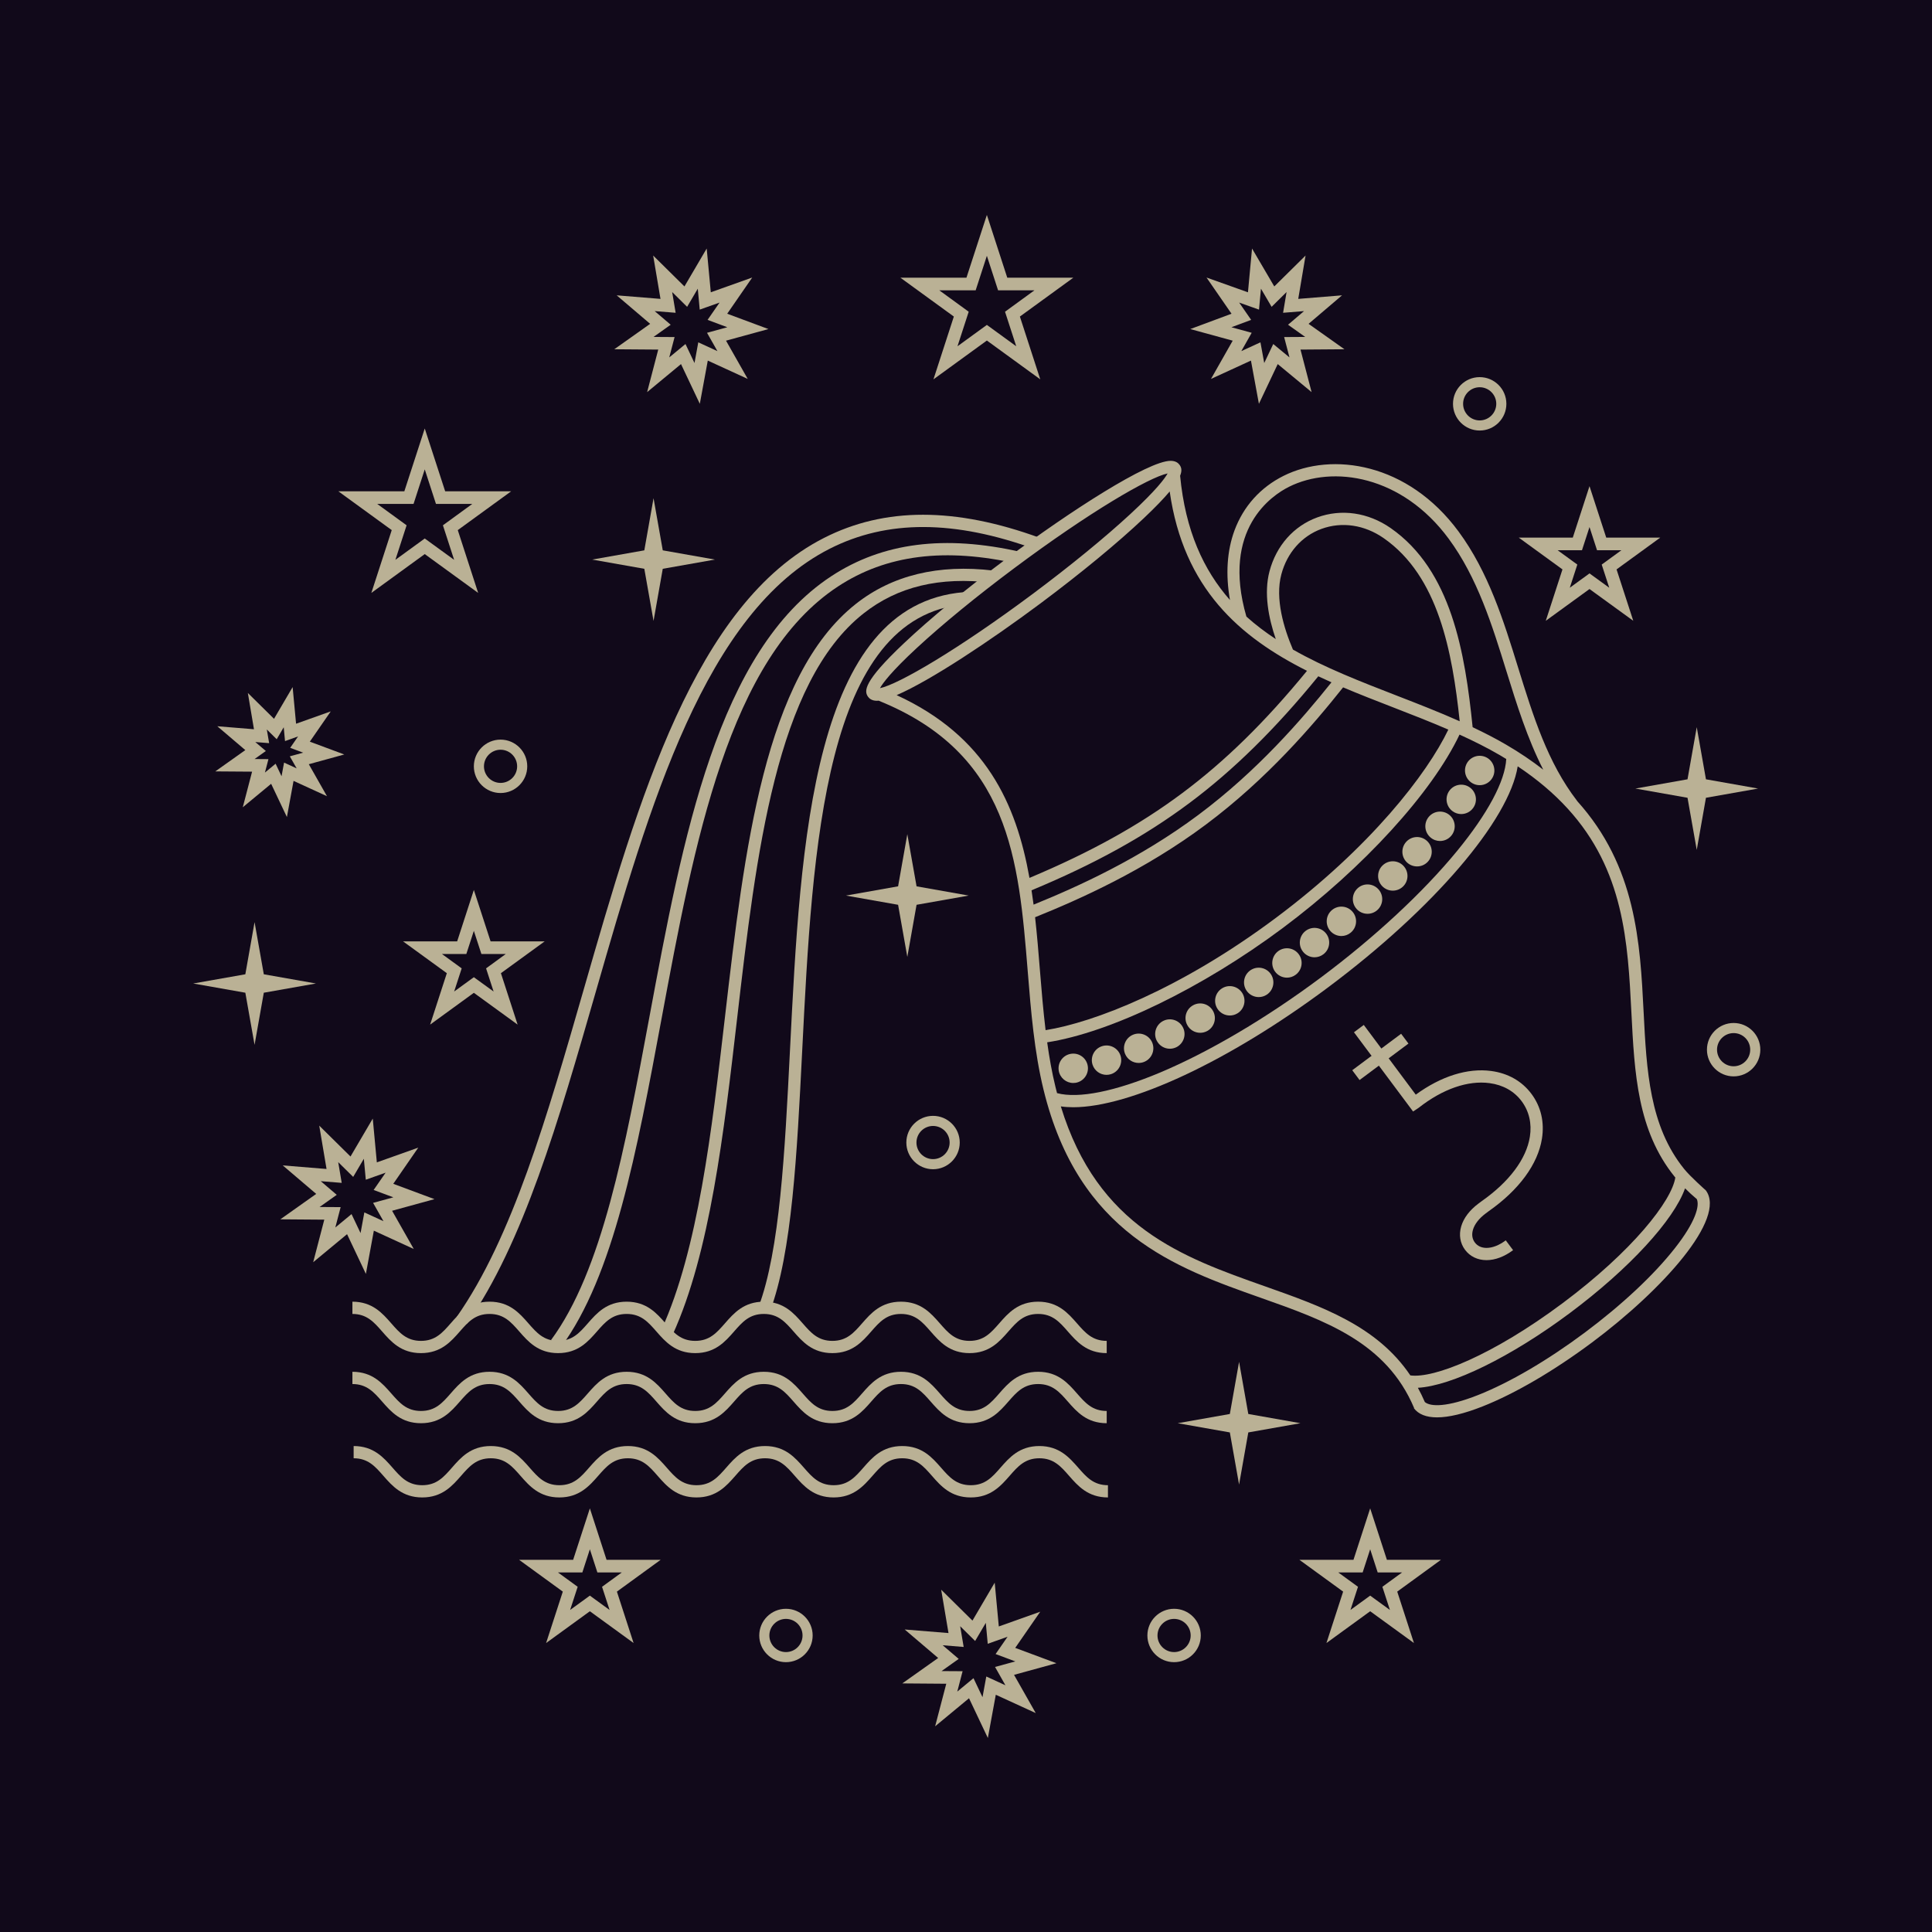 <svg xmlns="http://www.w3.org/2000/svg" xmlns:xlink="http://www.w3.org/1999/xlink" width="1080" zoomAndPan="magnify" viewBox="0 0 810 810" height="1080" preserveAspectRatio="xMidYMid meet" version="1.0"><defs><clipPath id="20757e8f26"><path d="M 378 663.449 L 443 663.449 L 443 728.66 L 378 728.66 Z M 378 663.449 " clip-rule="nonzero"/></clipPath><clipPath id="a27e3750e0"><path d="M 715 428 L 738 428 L 738 452 L 715 452 Z M 715 428 " clip-rule="nonzero"/></clipPath></defs><rect x="-81" width="972" fill="#ffffff" y="-81" height="972" fill-opacity="1"/><rect x="-81" width="972" fill="#ffffff" y="-81" height="972" fill-opacity="1"/><rect x="-81" width="972" fill="#11091a" y="-81" height="972" fill-opacity="1"/><path fill="#bab195" d="M 165.766 234.715 L 178.078 225.766 L 190.398 234.715 L 185.695 220.234 L 198.016 211.266 L 182.781 211.266 L 178.078 196.789 L 173.383 211.266 L 158.148 211.266 L 170.469 220.234 Z M 169.523 205.973 L 178.078 179.648 L 186.641 205.973 L 214.316 205.973 L 191.926 222.254 L 200.473 248.582 L 178.078 232.305 L 155.691 248.582 L 164.238 222.254 L 141.844 205.973 L 169.523 205.973 " fill-opacity="1" fill-rule="nonzero"/><path fill="#bab195" d="M 520.426 147.207 L 528.449 143.52 L 530.035 152.199 L 533.816 144.23 L 540.621 149.844 L 538.383 141.312 L 547.207 141.258 L 540.016 136.148 L 546.727 130.43 L 537.941 131.137 L 539.402 122.441 L 533.129 128.641 L 528.664 121.031 L 527.844 129.809 L 519.527 126.859 L 524.551 134.109 L 516.281 137.195 L 524.781 139.527 Z M 516.32 131.531 L 505.836 116.355 L 523.211 122.547 L 524.922 104.191 L 534.25 120.094 L 547.363 107.137 L 544.293 125.309 L 562.66 123.82 L 548.625 135.77 L 563.664 146.426 L 545.238 146.566 L 549.895 164.398 L 535.691 152.641 L 527.805 169.301 L 524.465 151.176 L 507.719 158.863 L 516.816 142.828 L 499.039 137.961 L 516.32 131.531 " fill-opacity="1" fill-rule="nonzero"/><path fill="#bab195" d="M 296.426 139.527 L 304.934 137.195 L 296.656 134.109 L 301.68 126.859 L 293.363 129.809 L 292.551 121.031 L 288.078 128.641 L 281.809 122.441 L 283.266 131.137 L 274.48 130.43 L 281.191 136.148 L 274 141.258 L 282.824 141.312 L 280.586 149.844 L 287.391 144.23 L 291.172 152.199 L 292.758 143.52 L 300.781 147.207 Z M 322.168 137.961 L 304.391 142.828 L 313.488 158.863 L 296.742 151.176 L 293.402 169.301 L 285.516 152.641 L 271.312 164.398 L 275.969 146.566 L 257.543 146.426 L 272.582 135.77 L 258.547 123.82 L 276.914 125.309 L 273.844 107.137 L 286.957 120.094 L 296.285 104.191 L 298.004 122.547 L 315.371 116.355 L 304.887 131.531 L 322.168 137.961 " fill-opacity="1" fill-rule="nonzero"/><path fill="#bab195" d="M 473.988 215.438 C 484.828 205.414 488.371 200.57 489.531 198.488 C 481.723 200.129 456.707 214.715 425.266 238.18 C 409.605 249.859 395.129 261.715 384.473 271.574 C 373.633 281.594 370.094 286.438 368.93 288.523 C 376.742 286.879 401.746 272.293 433.207 248.828 C 448.844 237.141 463.344 225.285 473.988 215.438 Z M 495.648 332.531 C 513.723 319.047 530.414 302.68 547.965 281.246 C 519.77 267.078 496.219 246.789 490.395 206.051 C 487.984 208.926 484.512 212.566 479.566 217.242 C 468.602 227.609 453.23 240.281 436.273 252.945 C 415.16 268.691 390.008 285.391 375.918 291.438 C 413.324 308.625 426.07 336.988 431.609 368.062 C 457.172 357.332 477.594 346.008 495.648 332.531 Z M 558.227 286.066 C 556.367 285.246 554.531 284.398 552.699 283.539 C 534.816 305.508 517.141 322.898 498.715 336.641 C 480.047 350.582 458.949 362.246 432.477 373.266 C 432.781 375.258 433.059 377.27 433.332 379.277 C 451.773 371.801 477.84 360.004 502.441 341.637 C 527.066 323.273 545.805 301.625 558.227 286.066 Z M 607.215 305.891 C 599.543 302.566 591.648 299.504 583.898 296.496 C 576.945 293.801 569.965 291.086 563.102 288.18 C 550.508 304.027 531.191 326.605 505.512 345.754 C 479.855 364.902 452.734 376.992 433.965 384.555 C 434.797 391.957 435.398 399.418 435.996 406.852 C 436.672 415.145 437.359 423.574 438.367 431.898 C 458.586 428.668 494.848 414.727 534.754 384.941 C 574.676 355.16 598.371 324.355 607.215 305.891 Z M 611.988 302.387 C 608.871 273.078 603.023 241.559 580.109 225.617 C 572.074 220.023 562.574 218.613 554.02 221.742 C 545.758 224.781 539.621 231.727 537.211 240.801 C 534.484 250.992 538.273 263.445 542.07 272.332 C 555.383 279.93 570.422 285.754 585.758 291.707 C 594.484 295.086 603.355 298.551 611.988 302.387 Z M 631.5 318.219 C 630.637 317.684 629.746 317.156 628.855 316.621 C 623.48 313.484 617.77 310.641 611.918 307.98 C 600.387 332.301 571.664 363.809 537.824 389.066 C 504 414.289 465.629 432.867 439.035 436.996 C 439.918 443.367 441.023 449.629 442.504 455.672 C 442.723 456.566 442.93 457.441 443.172 458.301 C 452.152 460.68 467.434 457.633 486.52 449.605 C 507.145 440.91 530.996 426.812 553.66 409.914 C 576.32 392.996 596.621 374.148 610.832 356.844 C 623.742 341.102 631.012 327.504 631.5 318.219 Z M 647.012 322.691 C 640.355 309.641 635.922 295.395 631.598 281.469 C 625.609 262.156 619.418 242.195 607.359 225.852 C 587.812 199.355 558.863 194.859 540.379 204.113 C 533.461 207.578 511.902 221.684 522.559 258.508 C 526.387 261.957 530.516 265.062 534.879 267.938 C 531.855 259.176 529.797 248.68 532.254 239.477 C 535.105 228.758 542.387 220.543 552.25 216.93 C 562.395 213.219 573.613 214.848 583.039 221.395 C 608.508 239.125 614.234 273.605 617.41 304.883 C 622.223 307.16 626.934 309.562 631.438 312.199 C 637.211 315.57 642.371 319.062 647.012 322.691 Z M 702.387 493.672 C 702.293 493.547 702.176 493.438 702.074 493.312 C 686.484 473.984 685.262 449.953 683.973 424.52 C 682.469 395.078 680.93 364.879 657.172 338.918 L 657.164 338.934 C 657.133 338.887 657.102 338.848 657.07 338.809 C 651.477 332.711 644.648 326.852 636.305 321.289 C 632.707 343.824 601.23 380.812 556.73 414.02 C 515.188 445.02 473.719 464.215 449.969 464.215 C 448.117 464.215 446.371 464.098 444.754 463.863 C 460.258 514.531 495.793 527.086 530.207 539.246 C 554.328 547.77 577.312 555.898 591.297 576.645 C 601.23 577.984 625.812 568.238 655.156 546.344 C 684.461 524.477 700.914 503.434 702.387 493.672 Z M 702.23 523.273 C 710.863 512.277 712.645 505.59 711.398 502.73 C 709.668 501.281 708.02 499.785 706.469 498.211 C 701.766 511.492 683.23 531.797 658.223 550.461 C 633.398 568.988 608.523 581.07 594.453 581.836 C 595.496 583.734 596.473 585.719 597.371 587.812 C 599.75 589.828 606.672 590.02 619.668 584.883 C 632.895 579.66 648.785 570.359 664.406 558.711 C 680.031 547.051 693.465 534.465 702.23 523.273 Z M 715.172 499.062 C 723.934 510.812 697.141 540.688 667.477 562.82 C 651.5 574.73 635.195 584.27 621.559 589.656 C 613.824 592.711 607.406 594.238 602.488 594.238 C 597.969 594.238 594.691 592.957 592.777 590.387 L 592.871 590.316 C 581.207 562.711 555.598 553.66 528.5 544.082 C 492.758 531.457 452.254 517.137 437.516 456.891 C 433.625 441.004 432.23 423.855 430.883 407.262 C 427.078 360.332 423.465 315.996 368.348 293.754 C 368.109 293.777 367.875 293.809 367.66 293.809 C 365.613 293.809 364.527 292.926 363.988 292.195 C 362.219 289.824 361.77 285.941 378.895 269.77 C 389.859 259.398 405.234 246.723 422.188 234.066 C 448.574 214.391 481.289 193.203 490.805 193.203 C 492.848 193.203 493.934 194.086 494.477 194.812 C 495.227 195.812 495.73 197.102 494.77 199.465 C 496.965 222.488 504.59 238.996 515.668 251.562 C 513.785 240.863 514.414 230.895 517.582 222.348 C 521.34 212.25 528.434 204.363 538.086 199.527 C 558.496 189.312 590.258 194.031 611.484 222.805 C 624.059 239.848 630.391 260.227 636.496 279.953 C 642.852 300.41 648.848 319.73 661.223 335.789 L 661.207 335.809 C 685.988 363.258 687.625 395.242 689.094 424.25 C 689.715 436.539 690.32 448.496 692.598 459.625 C 694.867 470.762 698.797 481.07 706.082 490.09 C 708.684 493.32 715.172 499.062 715.172 499.062 " fill-opacity="1" fill-rule="nonzero"/><path fill="#bab195" d="M 195.707 555.023 L 191.504 552.07 C 214.754 518.965 229.383 468.145 244.871 414.336 C 267.691 335.059 291.297 253.074 345.48 225.52 C 370.922 212.574 400.539 212.574 436.027 225.52 L 434.27 230.34 C 400.188 217.914 371.906 217.832 347.809 230.09 C 295.609 256.641 272.316 337.531 249.801 415.762 C 234.188 469.988 219.449 521.203 195.707 555.023 " fill-opacity="1" fill-rule="nonzero"/><path fill="#bab195" d="M 235.125 564.898 L 231 561.844 C 252.457 532.867 262.066 481.23 272.234 426.559 C 286.281 351.031 300.809 272.938 348.48 241.605 C 370.008 227.457 396.035 224.129 428.031 231.422 L 426.891 236.43 C 396.324 229.453 371.598 232.555 351.301 245.898 C 305.461 276.023 291.133 353.031 277.285 427.496 C 267.004 482.766 257.285 534.977 235.125 564.898 " fill-opacity="1" fill-rule="nonzero"/><path fill="#bab195" d="M 282.059 559.465 L 277.387 557.34 C 292.66 523.793 298.402 474.266 303.949 426.363 C 312.094 356.09 320.516 283.43 358.824 253.191 C 374.051 241.164 393.441 236.461 416.453 239.211 L 415.84 244.312 C 393.938 241.691 376.324 245.914 362.004 257.223 C 325.367 286.145 317.066 357.727 309.047 426.953 C 303.453 475.25 297.664 525.188 282.059 559.465 " fill-opacity="1" fill-rule="nonzero"/><path fill="#bab195" d="M 463.992 567.301 C 455.641 567.301 451.41 562.473 447.68 558.207 C 444.234 554.273 441.258 550.879 435.238 550.879 C 429.207 550.879 426.234 554.273 422.785 558.207 C 419.059 562.473 414.836 567.301 406.48 567.301 C 398.129 567.301 393.906 562.473 390.168 558.207 C 386.73 554.273 383.754 550.879 377.727 550.879 C 371.703 550.879 368.73 554.273 365.281 558.207 C 361.555 562.473 357.332 567.301 348.977 567.301 C 340.625 567.301 336.402 562.473 332.672 558.207 C 329.227 554.273 326.25 550.879 320.23 550.879 C 314.207 550.879 311.234 554.273 307.785 558.207 C 304.059 562.473 299.828 567.301 291.48 567.301 C 283.129 567.301 278.906 562.473 275.176 558.207 C 271.73 554.273 268.754 550.879 262.734 550.879 C 256.711 550.879 253.738 554.273 250.289 558.207 C 246.562 562.473 242.34 567.301 233.984 567.301 C 225.641 567.301 221.41 562.473 217.688 558.207 C 214.242 554.273 211.266 550.879 205.246 550.879 C 199.223 550.879 196.25 554.273 192.801 558.207 C 189.074 562.473 184.848 567.301 176.496 567.301 C 168.145 567.301 163.922 562.473 160.191 558.207 C 156.746 554.273 153.77 550.879 147.75 550.879 L 147.75 545.738 C 156.102 545.738 160.324 550.566 164.051 554.828 C 167.5 558.766 170.477 562.168 176.496 562.168 C 182.516 562.168 185.492 558.766 188.941 554.828 C 192.668 550.566 196.891 545.738 205.246 545.738 C 213.598 545.738 217.82 550.566 221.547 554.828 C 224.988 558.766 227.965 562.168 233.984 562.168 C 240.004 562.168 242.98 558.766 246.43 554.828 C 250.156 550.566 254.379 545.738 262.734 545.738 C 271.086 545.738 275.309 550.566 279.035 554.828 C 282.477 558.766 285.453 562.168 291.48 562.168 C 297.5 562.168 300.477 558.766 303.926 554.828 C 307.652 550.566 311.875 545.738 320.23 545.738 C 328.582 545.738 332.805 550.566 336.531 554.828 C 339.98 558.766 342.957 562.168 348.977 562.168 C 355.004 562.168 357.98 558.766 361.422 554.828 C 365.148 550.566 369.371 545.738 377.727 545.738 C 386.078 545.738 390.309 550.566 394.035 554.828 C 397.477 558.766 400.453 562.168 406.48 562.168 C 412.5 562.168 415.477 558.766 418.926 554.828 C 422.652 550.566 426.883 545.738 435.238 545.738 C 443.59 545.738 447.812 550.566 451.539 554.828 C 454.988 558.766 457.965 562.168 463.992 562.168 L 463.992 567.301 " fill-opacity="1" fill-rule="nonzero"/><path fill="#bab195" d="M 463.992 596.688 C 455.641 596.688 451.41 591.859 447.68 587.594 C 444.234 583.66 441.258 580.266 435.238 580.266 C 429.207 580.266 426.234 583.66 422.785 587.594 C 419.059 591.859 414.836 596.688 406.48 596.688 C 398.129 596.688 393.906 591.859 390.168 587.594 C 386.73 583.66 383.754 580.266 377.727 580.266 C 371.703 580.266 368.73 583.66 365.281 587.594 C 361.555 591.859 357.332 596.688 348.977 596.688 C 340.625 596.688 336.402 591.859 332.672 587.594 C 329.227 583.66 326.25 580.266 320.23 580.266 C 314.207 580.266 311.234 583.66 307.785 587.594 C 304.059 591.859 299.828 596.688 291.48 596.688 C 283.129 596.688 278.906 591.859 275.176 587.594 C 271.73 583.66 268.754 580.266 262.734 580.266 C 256.711 580.266 253.738 583.66 250.289 587.594 C 246.562 591.859 242.34 596.688 233.984 596.688 C 225.641 596.688 221.41 591.859 217.688 587.594 C 214.242 583.66 211.266 580.266 205.246 580.266 C 199.223 580.266 196.25 583.66 192.801 587.594 C 189.074 591.859 184.848 596.688 176.496 596.688 C 168.145 596.688 163.922 591.859 160.191 587.594 C 156.746 583.66 153.77 580.266 147.75 580.266 L 147.75 575.125 C 156.102 575.125 160.324 579.961 164.051 584.215 C 167.5 588.152 170.477 591.555 176.496 591.555 C 182.516 591.555 185.492 588.152 188.941 584.215 C 192.668 579.953 196.891 575.125 205.246 575.125 C 213.598 575.125 217.82 579.961 221.547 584.215 C 224.988 588.152 227.965 591.555 233.984 591.555 C 240.004 591.555 242.98 588.152 246.43 584.215 C 250.156 579.953 254.379 575.125 262.734 575.125 C 271.086 575.125 275.309 579.953 279.035 584.215 C 282.477 588.152 285.453 591.555 291.48 591.555 C 297.5 591.555 300.477 588.152 303.926 584.215 C 307.652 579.961 311.875 575.125 320.23 575.125 C 328.582 575.125 332.805 579.961 336.531 584.215 C 339.98 588.152 342.957 591.555 348.977 591.555 C 355.004 591.555 357.98 588.152 361.422 584.215 C 365.148 579.953 369.371 575.125 377.727 575.125 C 386.078 575.125 390.309 579.953 394.035 584.215 C 397.477 588.152 400.453 591.555 406.48 591.555 C 412.5 591.555 415.477 588.152 418.926 584.215 C 422.652 579.953 426.883 575.125 435.238 575.125 C 443.59 575.125 447.812 579.953 451.539 584.215 C 454.988 588.152 457.965 591.555 463.992 591.555 L 463.992 596.688 " fill-opacity="1" fill-rule="nonzero"/><path fill="#bab195" d="M 464.512 627.809 C 456.16 627.809 451.93 622.988 448.199 618.727 C 444.754 614.789 441.777 611.387 435.758 611.387 C 429.734 611.387 426.758 614.789 423.312 618.727 C 419.586 622.988 415.352 627.809 407 627.809 C 398.648 627.809 394.426 622.988 390.695 618.727 C 387.25 614.789 384.273 611.387 378.254 611.387 C 372.223 611.387 369.254 614.789 365.809 618.727 C 362.082 622.98 357.848 627.809 349.504 627.809 C 341.152 627.809 336.922 622.98 333.191 618.727 C 329.754 614.789 326.777 611.387 320.75 611.387 C 314.727 611.387 311.75 614.789 308.305 618.727 C 304.578 622.988 300.352 627.809 292 627.809 C 283.648 627.809 279.422 622.988 275.695 618.727 C 272.25 614.789 269.281 611.387 263.254 611.387 C 257.23 611.387 254.254 614.789 250.816 618.727 C 247.09 622.98 242.855 627.809 234.512 627.809 C 226.16 627.809 221.934 622.98 218.207 618.727 C 214.762 614.789 211.785 611.387 205.762 611.387 C 199.742 611.387 196.766 614.789 193.32 618.727 C 189.594 622.988 185.367 627.809 177.016 627.809 C 168.672 627.809 164.438 622.988 160.711 618.727 C 157.273 614.789 154.297 611.387 148.266 611.387 L 148.266 606.258 C 156.621 606.258 160.844 611.086 164.578 615.348 C 168.02 619.285 170.996 622.68 177.016 622.68 C 183.043 622.68 186.02 619.285 189.461 615.348 C 193.188 611.086 197.41 606.258 205.762 606.258 C 214.117 606.258 218.34 611.086 222.066 615.348 C 225.516 619.285 228.492 622.68 234.512 622.68 C 240.531 622.68 243.508 619.285 246.949 615.348 C 250.676 611.086 254.906 606.258 263.254 606.258 C 271.605 606.258 275.828 611.086 279.555 615.348 C 283.004 619.285 285.98 622.68 292 622.68 C 298.02 622.68 300.996 619.285 304.445 615.348 C 308.172 611.086 312.402 606.258 320.75 606.258 C 329.102 606.258 333.324 611.086 337.051 615.348 C 340.5 619.285 343.477 622.68 349.504 622.68 C 355.523 622.68 358.5 619.285 361.949 615.348 C 365.676 611.086 369.898 606.258 378.254 606.258 C 386.605 606.258 390.828 611.086 394.555 615.348 C 398.004 619.285 400.98 622.68 407 622.68 C 413.027 622.68 416.004 619.285 419.445 615.348 C 423.18 611.086 427.402 606.258 435.758 606.258 C 444.109 606.258 448.332 611.086 452.066 615.348 C 455.508 619.285 458.484 622.68 464.512 622.68 L 464.512 627.809 " fill-opacity="1" fill-rule="nonzero"/><path fill="#bab195" d="M 322.809 549.809 L 318.004 548.004 C 326.969 524.141 329.031 483.332 331.211 440.129 C 335.617 352.629 340.617 253.457 404.156 248.27 L 404.574 253.387 C 345.512 258.207 340.641 354.992 336.332 440.383 C 334.137 484 332.062 525.195 322.809 549.809 " fill-opacity="1" fill-rule="nonzero"/><path fill="#bab195" d="M 475.02 433.812 C 471.883 435.113 470.402 438.719 471.703 441.863 C 472.688 444.234 474.98 445.645 477.391 445.645 C 478.18 445.645 478.988 445.5 479.762 445.172 C 482.898 443.863 484.379 440.258 483.078 437.121 C 481.762 433.977 478.148 432.504 475.02 433.812 " fill-opacity="1" fill-rule="nonzero"/><path fill="#bab195" d="M 487.734 428 C 484.691 429.504 483.434 433.199 484.938 436.246 C 486.016 438.422 488.199 439.688 490.461 439.688 C 491.383 439.688 492.309 439.477 493.191 439.051 C 496.234 437.539 497.492 433.852 495.988 430.805 C 494.477 427.742 490.797 426.496 487.734 428 " fill-opacity="1" fill-rule="nonzero"/><path fill="#bab195" d="M 512.383 414.336 L 512.391 414.336 C 509.484 416.121 508.57 419.902 510.348 422.809 C 511.508 424.707 513.531 425.754 515.609 425.754 C 516.699 425.754 517.809 425.465 518.809 424.852 C 518.816 424.852 518.816 424.852 518.816 424.852 C 521.707 423.078 522.629 419.289 520.859 416.383 C 519.07 413.477 515.289 412.562 512.383 414.336 " fill-opacity="1" fill-rule="nonzero"/><path fill="#bab195" d="M 500.195 421.469 C 497.219 423.117 496.148 426.859 497.809 429.828 C 498.926 431.867 501.023 433.008 503.195 433.008 C 504.203 433.008 505.223 432.758 506.184 432.23 C 509.145 430.582 510.223 426.82 508.57 423.855 C 506.922 420.879 503.172 419.809 500.195 421.469 " fill-opacity="1" fill-rule="nonzero"/><path fill="#bab195" d="M 462.055 438.609 C 458.816 439.633 457.02 443.098 458.043 446.336 C 458.879 448.961 461.297 450.637 463.914 450.637 C 464.535 450.637 465.156 450.543 465.773 450.352 C 469.016 449.328 470.812 445.855 469.789 442.609 C 468.758 439.375 465.293 437.578 462.055 438.609 " fill-opacity="1" fill-rule="nonzero"/><path fill="#bab195" d="M 524.316 406.742 C 521.488 408.625 520.707 412.438 522.582 415.273 C 523.773 417.066 525.734 418.035 527.727 418.035 C 528.898 418.035 530.074 417.699 531.121 417.012 C 533.957 415.121 534.723 411.301 532.848 408.473 C 530.973 405.633 527.152 404.852 524.316 406.742 " fill-opacity="1" fill-rule="nonzero"/><path fill="#bab195" d="M 449.016 441.809 C 445.645 442.336 443.359 445.484 443.875 448.84 C 444.363 451.875 446.977 454.047 449.953 454.047 C 450.277 454.047 450.602 454.023 450.93 453.977 C 454.293 453.441 456.578 450.289 456.051 446.934 C 455.523 443.562 452.371 441.273 449.016 441.809 " fill-opacity="1" fill-rule="nonzero"/><path fill="#bab195" d="M 569.277 372.336 C 566.719 374.59 566.473 378.473 568.719 381.031 C 569.941 382.418 571.633 383.113 573.344 383.113 C 574.793 383.113 576.242 382.609 577.41 381.586 C 579.969 379.34 580.219 375.449 577.961 372.891 C 575.707 370.336 571.816 370.086 569.277 372.336 " fill-opacity="1" fill-rule="nonzero"/><path fill="#bab195" d="M 607.734 341.73 C 605.137 339.531 601.246 339.848 599.047 342.438 C 596.84 345.031 597.156 348.914 599.758 351.117 C 600.906 352.109 602.324 352.59 603.742 352.59 C 605.484 352.59 607.207 351.852 608.43 350.41 C 610.633 347.824 610.32 343.934 607.734 341.73 " fill-opacity="1" fill-rule="nonzero"/><path fill="#bab195" d="M 616.242 330.145 C 613.484 328.152 609.633 328.773 607.641 331.531 C 605.648 334.285 606.277 338.137 609.027 340.125 C 610.113 340.918 611.375 341.297 612.621 341.297 C 614.535 341.297 616.426 340.414 617.629 338.738 C 619.621 335.988 618.992 332.137 616.242 330.145 " fill-opacity="1" fill-rule="nonzero"/><path fill="#bab195" d="M 623.316 317.621 C 620.324 315.996 616.59 317.086 614.953 320.078 C 613.336 323.07 614.438 326.805 617.418 328.434 C 618.355 328.953 619.355 329.191 620.355 329.191 C 622.543 329.191 624.656 328.039 625.773 325.984 C 627.398 322.992 626.301 319.258 623.316 317.621 " fill-opacity="1" fill-rule="nonzero"/><path fill="#bab195" d="M 535.98 398.707 C 533.219 400.691 532.57 404.527 534.539 407.301 C 535.738 408.98 537.637 409.891 539.559 409.891 C 540.801 409.891 542.055 409.516 543.133 408.734 C 545.906 406.766 546.547 402.914 544.566 400.148 C 542.598 397.375 538.746 396.738 535.98 398.707 " fill-opacity="1" fill-rule="nonzero"/><path fill="#bab195" d="M 547.379 390.289 C 544.672 392.352 544.152 396.227 546.223 398.922 C 547.434 400.504 549.27 401.348 551.113 401.348 C 552.43 401.348 553.746 400.922 554.855 400.07 C 557.559 398.008 558.07 394.148 556.012 391.438 C 553.941 388.742 550.082 388.215 547.379 390.289 " fill-opacity="1" fill-rule="nonzero"/><path fill="#bab195" d="M 558.48 381.504 C 555.848 383.656 555.469 387.539 557.621 390.168 C 558.84 391.652 560.613 392.43 562.387 392.43 C 563.758 392.43 565.145 391.973 566.285 391.027 C 568.91 388.871 569.309 384.996 567.145 382.363 C 564.992 379.727 561.117 379.348 558.48 381.504 " fill-opacity="1" fill-rule="nonzero"/><path fill="#bab195" d="M 589.648 352.844 L 589.656 352.844 C 587.309 355.301 587.398 359.199 589.848 361.547 C 591.043 362.688 592.586 363.25 594.109 363.25 C 595.73 363.25 597.359 362.617 598.566 361.344 C 600.906 358.883 600.82 354.992 598.355 352.641 C 595.902 350.285 591.996 350.379 589.648 352.844 " fill-opacity="1" fill-rule="nonzero"/><path fill="#bab195" d="M 579.691 362.801 L 579.684 362.801 C 577.227 365.145 577.133 369.039 579.48 371.504 C 580.699 372.77 582.316 373.41 583.938 373.41 C 585.473 373.41 586.996 372.84 588.191 371.707 C 590.656 369.359 590.73 365.461 588.391 362.996 C 586.043 360.539 582.148 360.453 579.691 362.801 " fill-opacity="1" fill-rule="nonzero"/><path fill="#bab195" d="M 623.23 528.32 C 623.215 528.32 623.207 528.32 623.191 528.32 C 619.488 528.312 616.297 526.77 614.219 523.988 C 612.141 521.195 611.578 517.703 612.621 514.145 C 613.645 510.672 616.133 507.379 619.812 504.629 L 621.207 503.59 C 632.762 495.477 639.914 485.906 641.402 476.613 C 642.285 471.055 641.09 465.895 637.945 461.672 C 634.816 457.48 630.172 454.859 624.508 454.109 C 615.422 452.891 604.906 456.535 594.902 464.359 L 594.469 464.664 L 592.445 466.004 L 567.656 432.781 L 571.77 429.711 L 593.566 458.938 C 604.137 451.211 615.289 447.691 625.191 449.016 C 632.25 449.961 638.086 453.277 642.059 458.602 C 646.059 463.957 647.578 470.469 646.461 477.426 C 644.758 488.098 636.852 498.871 624.215 507.75 L 622.883 508.742 C 620.102 510.82 618.25 513.191 617.543 515.594 C 616.953 517.594 617.227 519.438 618.332 520.918 C 619.441 522.398 621.125 523.18 623.207 523.188 C 623.215 523.188 623.223 523.188 623.23 523.188 C 625.734 523.188 628.516 522.094 631.297 520.02 L 634.367 524.133 C 630.691 526.879 626.84 528.32 623.23 528.32 " fill-opacity="1" fill-rule="nonzero"/><path fill="#bab195" d="M 570.004 452.812 L 566.938 448.699 L 587.43 433.41 L 590.5 437.523 L 570.004 452.812 " fill-opacity="1" fill-rule="nonzero"/><path fill="#bab195" d="M 671.52 236.699 L 679.789 230.68 L 669.562 230.68 L 666.406 220.969 L 663.254 230.68 L 653.031 230.68 L 661.301 236.699 L 658.148 246.41 L 666.406 240.406 L 674.684 246.41 Z M 696.086 225.387 L 677.75 238.723 L 684.758 260.273 L 666.406 246.953 L 648.074 260.273 L 655.07 238.723 L 636.73 225.387 L 659.402 225.387 L 666.406 203.828 L 673.418 225.387 L 696.086 225.387 " fill-opacity="1" fill-rule="nonzero"/><path fill="#bab195" d="M 156.418 504.309 L 164.918 501.984 L 156.652 498.902 L 161.672 491.648 L 153.359 494.602 L 152.543 485.82 L 148.074 493.422 L 141.797 487.23 L 143.262 495.926 L 134.473 495.211 L 141.184 500.938 L 133.992 506.039 L 142.82 506.094 L 140.582 514.633 L 147.383 509.016 L 151.164 516.98 L 152.754 508.309 L 160.773 511.988 Z M 182.152 502.746 L 164.387 507.621 L 173.48 523.645 L 156.738 515.965 L 153.398 534.094 L 145.508 517.43 L 131.305 529.188 L 135.961 511.348 L 117.535 511.207 L 132.574 500.551 L 118.543 488.602 L 136.906 490.098 L 133.84 471.926 L 146.949 484.875 L 156.281 468.973 L 157.992 487.332 L 175.363 481.148 L 164.883 496.32 L 182.152 502.746 " fill-opacity="1" fill-rule="nonzero"/><g clip-path="url(#20757e8f26)"><path fill="#bab195" d="M 417.176 698.879 L 425.684 696.555 L 417.406 693.469 L 422.43 686.211 L 414.113 689.168 L 413.301 680.391 L 408.828 687.992 L 402.559 681.801 L 404.023 690.496 L 395.23 689.781 L 401.941 695.5 L 394.75 700.609 L 403.574 700.664 L 401.344 709.203 L 408.141 703.582 L 411.922 711.551 L 413.508 702.879 L 421.527 706.559 Z M 442.914 697.312 L 425.141 702.188 L 434.238 718.215 L 417.492 710.535 L 414.16 728.66 L 406.266 712 L 392.059 723.758 L 396.727 705.918 L 378.289 705.777 L 393.332 695.121 L 379.297 683.172 L 397.664 684.668 L 394.594 666.488 L 407.707 679.445 L 417.035 663.543 L 418.754 681.898 L 436.129 675.715 L 425.637 690.883 L 442.914 697.312 " fill-opacity="1" fill-rule="nonzero"/></g><path fill="#bab195" d="M 121.504 317.094 L 127.105 315.562 L 121.664 313.531 L 124.965 308.75 L 119.496 310.703 L 118.953 304.906 L 116.008 309.926 L 111.863 305.836 L 112.84 311.57 L 107.035 311.105 L 111.461 314.863 L 106.727 318.227 L 112.547 318.273 L 111.074 323.898 L 115.551 320.188 L 118.039 325.449 L 119.094 319.723 L 124.379 322.148 Z M 144.34 316.32 L 129.469 320.402 L 137.086 333.812 L 123.074 327.387 L 120.285 342.551 L 113.676 328.609 L 101.789 338.445 L 105.688 323.52 L 90.266 323.41 L 102.852 314.484 L 91.105 304.48 L 106.477 305.742 L 103.914 290.531 L 114.887 301.363 L 122.688 288.059 L 124.129 303.426 L 138.668 298.254 L 129.895 310.941 L 144.34 316.32 " fill-opacity="1" fill-rule="nonzero"/><path fill="#bab195" d="M 707.5 334.469 L 685.641 330.602 L 707.5 326.727 L 711.367 304.867 L 715.23 326.727 L 737.09 330.602 L 715.23 334.469 L 711.367 356.332 L 707.5 334.469 " fill-opacity="1" fill-rule="nonzero"/><path fill="#bab195" d="M 270.133 238.469 L 248.273 234.602 L 270.133 230.734 L 274 208.871 L 277.867 230.734 L 299.734 234.602 L 277.867 238.469 L 274 260.336 L 270.133 238.469 " fill-opacity="1" fill-rule="nonzero"/><path fill="#bab195" d="M 102.859 416.203 L 81 412.336 L 102.859 408.473 L 106.727 386.602 L 110.602 408.473 L 132.461 412.336 L 110.602 416.203 L 106.727 438.066 L 102.859 416.203 " fill-opacity="1" fill-rule="nonzero"/><path fill="#bab195" d="M 515.617 600.551 L 493.758 596.688 L 515.617 592.82 L 519.488 570.957 L 523.355 592.82 L 545.215 596.688 L 523.355 600.551 L 519.488 622.414 L 515.617 600.551 " fill-opacity="1" fill-rule="nonzero"/><path fill="#bab195" d="M 376.531 379.34 L 354.672 375.473 L 376.531 371.598 L 380.398 349.738 L 384.273 371.598 L 406.133 375.473 L 384.273 379.34 L 380.398 401.203 L 376.531 379.34 " fill-opacity="1" fill-rule="nonzero"/><path fill="#bab195" d="M 239.027 674.98 L 247.305 668.973 L 255.566 674.98 L 252.41 665.27 L 260.68 659.258 L 250.457 659.258 L 247.305 649.539 L 244.152 659.258 L 233.93 659.258 L 242.191 665.27 Z M 240.293 653.957 L 247.305 632.395 L 254.301 653.957 L 276.984 653.957 L 258.641 667.293 L 265.637 688.852 L 247.305 675.523 L 228.957 688.852 L 235.961 667.293 L 217.629 653.957 L 240.293 653.957 " fill-opacity="1" fill-rule="nonzero"/><path fill="#bab195" d="M 322.562 685.684 C 322.562 689.52 325.684 692.641 329.512 692.641 C 333.355 692.641 336.469 689.52 336.469 685.684 C 336.469 681.848 333.355 678.73 329.512 678.73 C 325.684 678.73 322.562 681.848 322.562 685.684 Z M 318.324 685.684 C 318.324 679.512 323.344 674.492 329.512 674.492 C 335.688 674.492 340.711 679.512 340.711 685.684 C 340.711 691.852 335.688 696.871 329.512 696.871 C 323.344 696.871 318.324 691.852 318.324 685.684 " fill-opacity="1" fill-rule="nonzero"/><path fill="#bab195" d="M 579.566 665.27 L 587.828 659.258 L 577.605 659.258 L 574.453 649.539 L 571.297 659.258 L 561.078 659.258 L 569.344 665.27 L 566.191 674.98 L 574.453 668.973 L 582.727 674.98 Z M 604.129 653.957 L 585.797 667.293 L 592.801 688.852 L 574.453 675.523 L 556.117 688.852 L 563.117 667.293 L 544.773 653.957 L 567.453 653.957 L 574.453 632.395 L 581.465 653.957 L 604.129 653.957 " fill-opacity="1" fill-rule="nonzero"/><path fill="#bab195" d="M 203.789 405.992 L 212.047 399.969 L 201.828 399.969 L 198.664 390.258 L 195.512 399.969 L 185.293 399.969 L 193.566 405.992 L 190.406 415.699 L 198.664 409.695 L 206.941 415.699 Z M 228.352 394.676 L 210.012 408.012 L 217.016 429.574 L 198.664 416.242 L 180.332 429.574 L 187.336 408.012 L 168.988 394.676 L 191.668 394.676 L 198.664 373.117 L 205.68 394.676 L 228.352 394.676 " fill-opacity="1" fill-rule="nonzero"/><path fill="#bab195" d="M 492.246 678.73 C 488.41 678.73 485.285 681.848 485.285 685.684 C 485.285 689.52 488.41 692.641 492.246 692.641 C 496.074 692.641 499.195 689.52 499.195 685.684 C 499.195 681.848 496.074 678.73 492.246 678.73 Z M 492.246 696.871 C 486.07 696.871 481.047 691.852 481.047 685.684 C 481.047 679.512 486.07 674.492 492.246 674.492 C 498.414 674.492 503.434 679.512 503.434 685.684 C 503.434 691.852 498.414 696.871 492.246 696.871 " fill-opacity="1" fill-rule="nonzero"/><g clip-path="url(#a27e3750e0)"><path fill="#bab195" d="M 726.832 433.129 C 722.996 433.129 719.875 436.246 719.875 440.082 C 719.875 443.918 722.996 447.039 726.832 447.039 C 730.668 447.039 733.781 443.918 733.781 440.082 C 733.781 436.246 730.668 433.129 726.832 433.129 Z M 726.832 451.273 C 720.664 451.273 715.645 446.258 715.645 440.082 C 715.645 433.914 720.664 428.891 726.832 428.891 C 733 428.891 738.023 433.914 738.023 440.082 C 738.023 446.258 733 451.273 726.832 451.273 " fill-opacity="1" fill-rule="nonzero"/></g><path fill="#bab195" d="M 620.363 162.352 C 616.527 162.352 613.414 165.465 613.414 169.301 C 613.414 173.137 616.527 176.262 620.363 176.262 C 624.199 176.262 627.32 173.137 627.32 169.301 C 627.32 165.465 624.199 162.352 620.363 162.352 Z M 620.363 180.5 C 614.195 180.5 609.176 175.48 609.176 169.301 C 609.176 163.133 614.195 158.113 620.363 158.113 C 626.539 158.113 631.555 163.133 631.555 169.301 C 631.555 175.48 626.539 180.5 620.363 180.5 " fill-opacity="1" fill-rule="nonzero"/><path fill="#bab195" d="M 391.184 472.062 C 387.348 472.062 384.227 475.18 384.227 479.016 C 384.227 482.852 387.348 485.969 391.184 485.969 C 395.02 485.969 398.137 482.852 398.137 479.016 C 398.137 475.18 395.02 472.062 391.184 472.062 Z M 391.184 490.207 C 385.008 490.207 379.988 485.184 379.988 479.016 C 379.988 472.848 385.008 467.824 391.184 467.824 C 397.352 467.824 402.375 472.848 402.375 479.016 C 402.375 485.184 397.352 490.207 391.184 490.207 " fill-opacity="1" fill-rule="nonzero"/><path fill="#bab195" d="M 209.863 314.328 C 206.027 314.328 202.902 317.453 202.902 321.289 C 202.902 325.125 206.027 328.238 209.863 328.238 C 213.699 328.238 216.812 325.125 216.812 321.289 C 216.812 317.453 213.699 314.328 209.863 314.328 Z M 209.863 332.477 C 203.688 332.477 198.664 327.457 198.664 321.289 C 198.664 315.109 203.688 310.09 209.863 310.09 C 216.031 310.09 221.051 315.109 221.051 321.289 C 221.051 327.457 216.031 332.477 209.863 332.477 " fill-opacity="1" fill-rule="nonzero"/><path fill="#bab195" d="M 401.43 145.172 L 413.75 136.219 L 426.062 145.172 L 421.359 130.695 L 433.68 121.727 L 418.453 121.727 L 413.75 107.25 L 409.047 121.727 L 393.812 121.727 L 406.133 130.695 Z M 405.188 116.434 L 413.75 90.109 L 422.305 116.434 L 449.984 116.434 L 427.59 132.715 L 436.137 159.043 L 413.75 142.766 L 391.355 159.043 L 399.902 132.715 L 377.508 116.434 L 405.188 116.434 " fill-opacity="1" fill-rule="nonzero"/></svg>